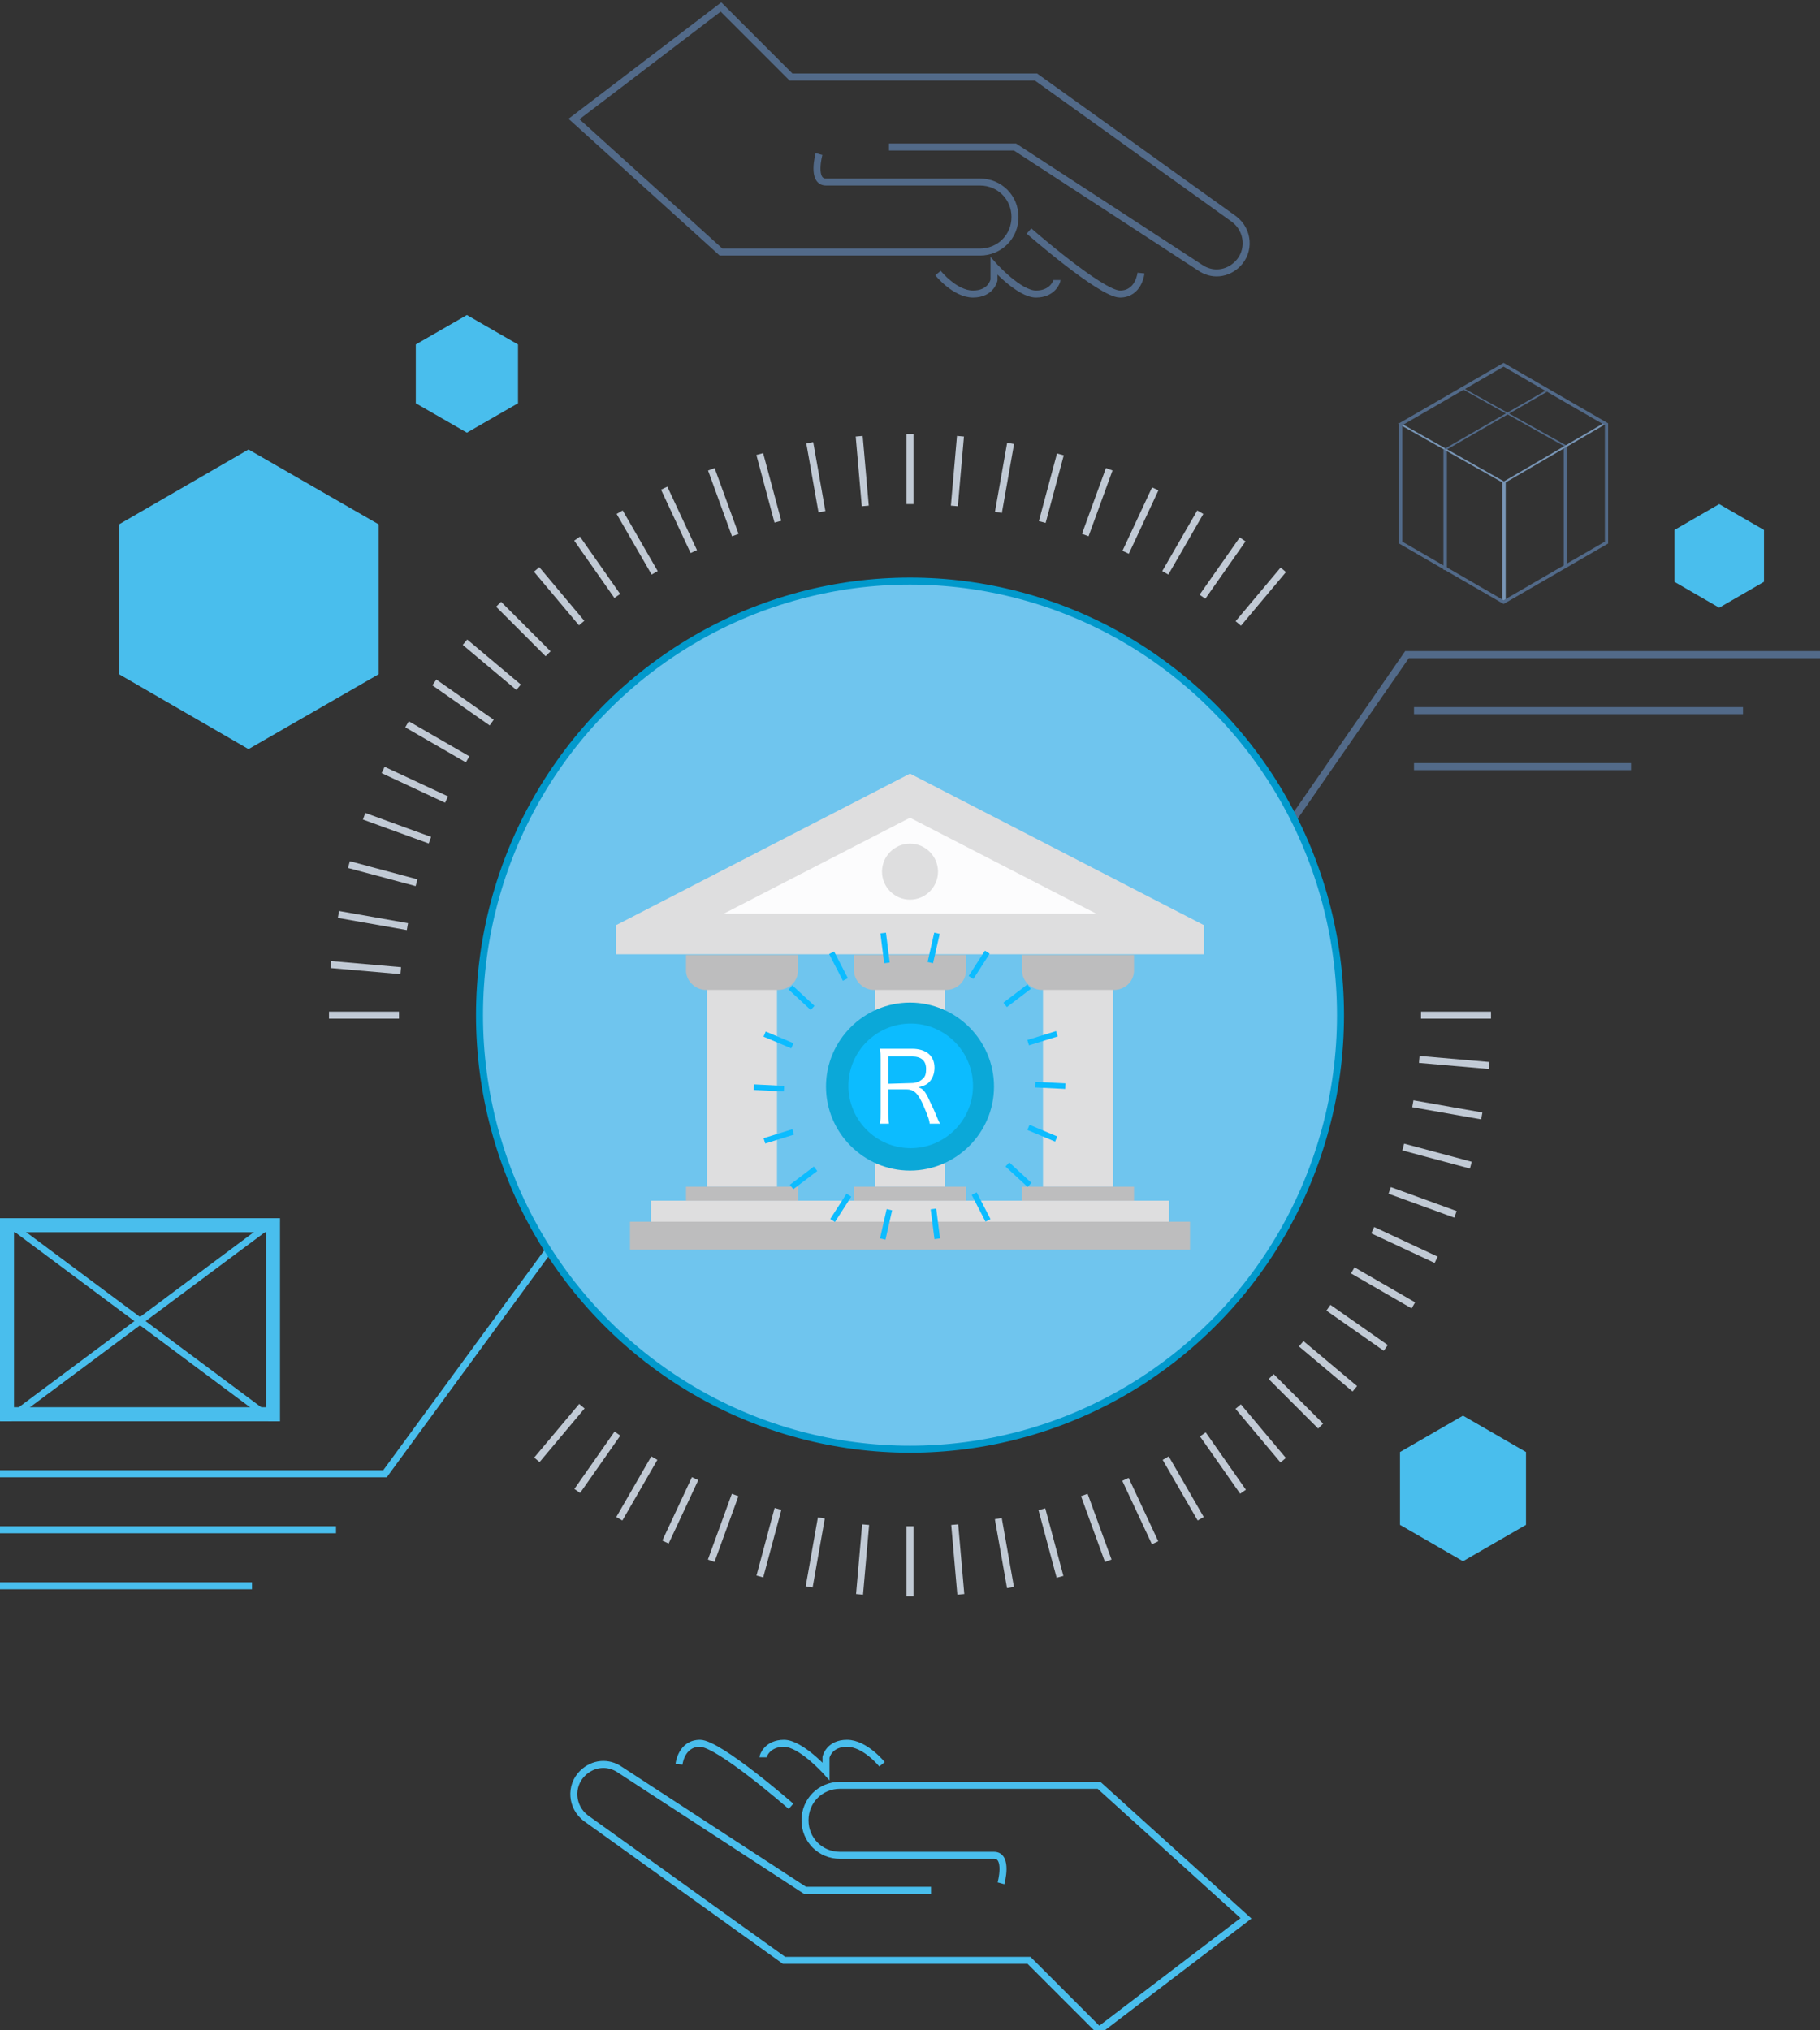 <?xml version="1.0" encoding="utf-8"?>
<!-- Generator: Adobe Illustrator 19.0.0, SVG Export Plug-In . SVG Version: 6.00 Build 0)  -->
<svg version="1.1" id="图层_1" xmlns="http://www.w3.org/2000/svg" xmlns:xlink="http://www.w3.org/1999/xlink" x="0px" y="0px"
	 viewBox="0 0 260 290" style="enable-background:new 0 0 260 290;" xml:space="preserve">
<rect x="0" y="0" width="260" height="290" fill="#333333" stroke="none"/>
<style type="text/css">
	.st0{fill:none;stroke:#49BEED;stroke-miterlimit:10;}
	.st1{fill:none;stroke:#526A89;stroke-miterlimit:10;}
	.st2{fill:#6FC5EE;stroke:#0199CC;stroke-miterlimit:10;}
	.st3{fill:#DEDEDF;}
	.st4{fill:#BDBDBE;}
	.st5{fill:#FCFCFD;}
	.st6{fill:none;}
	.st7{fill:#0BA8D8;}
	.st8{fill:#0CBCFF;}
	.st9{enable-background:new    ;}
	.st10{fill:#FFFFFF;}
	.st11{fill:#C1CAD5;}
	.st12{fill:#7895B5;}
	.st13{fill:#526A89;}
	.st14{fill:none;stroke:#526A89;stroke-width:0.465;stroke-miterlimit:10;}
	.st15{fill:#49BEED;}
</style>
<polyline id="XMLID_69_" class="st0" points="81,175 55,210.5 0,210.5 "/>
<line id="XMLID_73_" class="st0" x1="0" y1="218.5" x2="48" y2="218.5"/>
<line id="XMLID_74_" class="st0" x1="0" y1="226.5" x2="36" y2="226.5"/>
<polyline id="XMLID_78_" class="st1" points="260,93.5 201,93.5 174,132.5 "/>
<line id="XMLID_76_" class="st1" x1="249" y1="101.5" x2="202" y2="101.5"/>
<line id="XMLID_75_" class="st1" x1="233" y1="109.5" x2="202" y2="109.5"/>
<ellipse id="XMLID_1_" class="st2" cx="130" cy="145" rx="61.5" ry="62"/>
<g id="XMLID_8_">
	<g id="XMLID_30_">
		<rect id="XMLID_44_" x="101" y="139.5" class="st3" width="10" height="30"/>
		<rect id="XMLID_45_" x="125" y="139.5" class="st3" width="10" height="30"/>
		<rect id="XMLID_43_" x="149" y="139.5" class="st3" width="10" height="30"/>
		<path id="XMLID_40_" class="st4" d="M122,136.4v2.2c0,1.5,1.3,2.8,2.9,2.8h10.2c1.6,0,2.9-1.2,2.9-2.8v-2.2H122z"/>
		<path id="XMLID_39_" class="st4" d="M98,136.4v2.2c0,1.5,1.3,2.8,2.9,2.8h10.2c1.6,0,2.9-1.2,2.9-2.8v-2.2H98z"/>
		<path id="XMLID_41_" class="st4" d="M146,136.4v2.2c0,1.5,1.3,2.8,2.9,2.8h10.2c1.6,0,2.9-1.2,2.9-2.8v-2.2H146z"/>
		<polygon id="XMLID_38_" class="st3" points="171.9,132.1 130,110.5 88.1,132.1 88,132.1 88,132.1 88,132.1 88,132.1 88,136.3 
			172,136.3 172,132.1 		"/>
		<polygon id="XMLID_37_" class="st5" points="103.4,130.5 130,116.8 156.6,130.5 		"/>
		<rect id="XMLID_36_" x="93" y="171.5" class="st3" width="74" height="4"/>
		<rect id="XMLID_35_" x="90" y="174.5" class="st4" width="80" height="4"/>
		<rect id="XMLID_34_" x="98" y="169.5" class="st4" width="16" height="2"/>
		<rect id="XMLID_32_" x="122" y="169.5" class="st4" width="16" height="2"/>
		<rect id="XMLID_33_" x="146" y="169.5" class="st4" width="16" height="2"/>
		<path id="XMLID_31_" class="st3" d="M134,124.5c0,2.2-1.8,4-4,4s-4-1.8-4-4s1.8-4,4-4S134,122.3,134,124.5"/>
		<rect id="XMLID_10_" x="88" y="110.5" class="st6" width="84" height="68.9"/>
	</g>
	<g id="XMLID_9_">
		<path id="XMLID_29_" class="st7" d="M130,143.2c-6.6,0-12,5.4-12,12s5.4,12,12,12c6.6,0,12-5.4,12-12
			C142,148.6,136.6,143.2,130,143.2"/>
		<path id="XMLID_28_" class="st8" d="M139,155.1c0,4.9-4,8.9-8.9,8.9c-4.9,0-8.9-4-8.9-8.9s4-8.9,8.9-8.9
			C135,146.2,139,150.2,139,155.1"/>
		
			<rect id="XMLID_27_" x="126" y="133.3" transform="matrix(-0.992 0.125 -0.125 -0.992 268.758 253.97)" class="st8" width="0.8" height="4.3"/>
		
			<rect id="XMLID_26_" x="119.4" y="135.8" transform="matrix(-0.889 0.458 -0.458 -0.889 289.47 205.763)" class="st8" width="0.8" height="4.3"/>
		
			<rect id="XMLID_25_" x="114.1" y="140.3" transform="matrix(-0.679 0.734 -0.734 -0.679 296.81 155.183)" class="st8" width="0.8" height="4.3"/>
		
			<rect id="XMLID_24_" x="110.7" y="146.4" transform="matrix(-0.388 0.921 -0.921 -0.388 291.134 103.853)" class="st8" width="0.8" height="4.3"/>
		
			<rect id="XMLID_23_" x="109.5" y="153.2" transform="matrix(-4.917612e-002 0.999 -0.999 -4.917612e-002 270.451 53.242)" class="st8" width="0.8" height="4.3"/>
		
			<rect id="XMLID_22_" x="110.8" y="160.1" transform="matrix(0.297 0.955 -0.955 0.297 233.177 7.931)" class="st8" width="0.8" height="4.3"/>
		
			<rect id="XMLID_21_" x="114.3" y="166.1" transform="matrix(0.605 0.796 -0.796 0.605 179.331 -24.851)" class="st8" width="0.8" height="4.3"/>
		
			<rect id="XMLID_20_" x="148.5" y="159.8" transform="matrix(0.387 -0.922 0.922 0.387 -58.039 236.474)" class="st8" width="0.8" height="4.3"/>
		
			<rect id="XMLID_19_" x="149.7" y="152.9" transform="matrix(4.842292e-002 -0.999 0.999 4.842292e-002 -12.114 297.474)" class="st8" width="0.8" height="4.3"/>
		
			<rect id="XMLID_18_" x="148.4" y="146.1" transform="matrix(-0.296 -0.955 0.955 -0.296 51.399 334.279)" class="st8" width="0.8" height="4.3"/>
		
			<rect id="XMLID_17_" x="144.9" y="140.1" transform="matrix(-0.605 -0.796 0.796 -0.605 119.979 343.951)" class="st8" width="0.8" height="4.3"/>
		
			<rect id="XMLID_16_" x="139.5" y="135.6" transform="matrix(-0.841 -0.541 0.541 -0.841 183.013 329.342)" class="st8" width="0.8" height="4.3"/>
		
			<rect id="XMLID_15_" x="132.9" y="133.3" transform="matrix(-0.975 -0.222 0.222 -0.975 233.275 297.052)" class="st8" width="0.8" height="4.3"/>
		
			<rect id="XMLID_14_" x="133.2" y="172.7" transform="matrix(0.992 -0.126 0.126 0.992 -20.94 18.194)" class="st8" width="0.8" height="4.3"/>
		
			<rect id="XMLID_13_" x="139.7" y="170.3" transform="matrix(0.889 -0.458 0.458 0.889 -63.374 83.258)" class="st8" width="0.8" height="4.3"/>
		
			<rect id="XMLID_12_" x="145.1" y="165.8" transform="matrix(0.678 -0.735 0.735 0.678 -76.6 160.855)" class="st8" width="0.8" height="4.3"/>
		
			<rect id="XMLID_11_" x="119.6" y="170.4" transform="matrix(0.841 0.541 -0.541 0.841 112.536 -37.517)" class="st8" width="0.8" height="4.3"/>
		
			<rect id="XMLID_42_" x="126.2" y="172.8" transform="matrix(0.975 0.221 -0.221 0.975 41.809 -23.672)" class="st8" width="0.8" height="4.3"/>
	</g>
	<g id="XMLID_140_" class="st9">
		<path id="XMLID_141_" class="st10" d="M132.8,160.5c0-0.4-0.2-1-0.8-2.4c-0.8-1.9-1.4-2.5-2.5-2.5h-2.6v3.3c0,0.7,0,1.1,0.1,1.6
			h-1.3c0.1-0.5,0.1-0.9,0.1-1.6v-7.5c0-0.6,0-1.1-0.1-1.6c0.5,0,0.9,0,1.5,0h3.1c2,0,3.2,1,3.2,2.7c0,0.9-0.3,1.6-0.8,2.1
			c-0.4,0.4-0.8,0.5-1.5,0.7c0.6,0.2,0.9,0.5,1.4,1.5c0.3,0.7,0.7,1.4,1.1,2.4c0.2,0.5,0.4,1,0.6,1.3H132.8z M130.2,154.7
			c0.6,0,1.2-0.2,1.6-0.6c0.4-0.3,0.5-0.8,0.5-1.4c0-1.2-0.7-1.8-2-1.8h-3.4v3.9L130.2,154.7L130.2,154.7z"/>
	</g>
</g>
<g>
	<rect x="129.5" y="62" class="st11" width="1" height="10"/>
	
		<rect x="122.7" y="62.3" transform="matrix(0.996 -8.715574e-002 8.715574e-002 0.996 -5.396 10.994)" class="st11" width="1" height="10"/>
	<rect x="116" y="63.2" transform="matrix(0.985 -0.174 0.174 0.985 -10.071 21.258)" class="st11" width="1" height="10"/>
	<rect x="109.3" y="64.7" transform="matrix(0.966 -0.259 0.259 0.966 -14.287 30.795)" class="st11" width="1" height="10"/>
	<rect x="102.8" y="66.7" transform="matrix(0.94 -0.342 0.342 0.94 -18.293 39.663)" class="st11" width="1" height="10"/>
	<rect x="96.5" y="69.3" transform="matrix(0.906 -0.423 0.423 0.906 -22.312 47.971)" class="st11" width="1" height="10"/>
	<rect x="90.5" y="72.5" transform="matrix(0.866 -0.5 0.5 0.866 -26.533 55.876)" class="st11" width="1" height="10"/>
	<rect x="84.8" y="76.1" transform="matrix(0.819 -0.574 0.574 0.819 -31.101 63.572)" class="st11" width="1" height="10"/>
	<rect x="79.4" y="80.2" transform="matrix(0.766 -0.643 0.643 0.766 -36.112 71.279)" class="st11" width="1" height="10"/>
	<rect x="74.3" y="84.8" transform="matrix(0.707 -0.707 0.707 0.707 -41.609 79.239)" class="st11" width="1" height="10"/>
	<rect x="69.7" y="89.9" transform="matrix(0.643 -0.766 0.766 0.643 -47.575 87.7)" class="st11" width="1" height="10"/>
	<rect x="65.6" y="95.3" transform="matrix(0.574 -0.819 0.819 0.574 -53.94 96.905)" class="st11" width="1" height="10"/>
	<rect x="62" y="101" transform="matrix(0.5 -0.866 0.866 0.5 -60.574 107.083)" class="st11" width="1" height="10"/>
	<rect x="58.8" y="107" transform="matrix(0.423 -0.906 0.906 0.423 -67.296 118.439)" class="st11" width="1" height="10"/>
	<rect x="56.2" y="113.3" transform="matrix(0.342 -0.94 0.94 0.342 -73.877 131.138)" class="st11" width="1" height="10"/>
	
		<rect x="54.2" y="119.8" transform="matrix(0.259 -0.966 0.966 0.259 -80.048 145.304)" class="st11" width="1" height="10"/>
	
		<rect x="52.7" y="126.5" transform="matrix(0.174 -0.985 0.985 0.174 -85.509 161.005)" class="st11" width="1" height="10"/>
	
		<rect x="51.8" y="133.2" transform="matrix(8.715574e-002 -0.996 0.996 8.715574e-002 -89.937 178.255)" class="st11" width="1" height="10"/>
	<rect x="47" y="144.5" class="st11" width="10" height="1"/>
	<rect x="79.4" y="199.8" transform="matrix(-0.766 -0.643 0.643 -0.766 9.429 412.935)" class="st11" width="1" height="10"/>
	
		<rect x="84.8" y="203.9" transform="matrix(-0.819 -0.574 0.574 -0.819 35.286 428.913)" class="st11" width="1" height="10"/>
	<rect x="90.5" y="207.5" transform="matrix(-0.866 -0.5 0.5 -0.866 63.533 442.124)" class="st11" width="1" height="10"/>
	
		<rect x="96.5" y="210.7" transform="matrix(-0.906 -0.423 0.423 -0.906 93.825 452.184)" class="st11" width="1" height="10"/>
	
		<rect x="102.8" y="213.3" transform="matrix(-0.94 -0.342 0.342 -0.94 125.752 458.765)" class="st11" width="1" height="10"/>
	
		<rect x="109.3" y="215.3" transform="matrix(-0.966 -0.259 0.259 -0.966 158.854 461.598)" class="st11" width="1" height="10"/>
	
		<rect x="116" y="216.8" transform="matrix(-0.985 -0.174 0.174 -0.985 192.624 460.482)" class="st11" width="1" height="10"/>
	
		<rect x="122.7" y="217.7" transform="matrix(-0.996 -8.715574e-002 8.715574e-002 -0.996 226.525 455.297)" class="st11" width="1" height="10"/>
	<rect x="129.5" y="218" class="st11" width="1" height="10"/>
	
		<rect x="136.3" y="217.7" transform="matrix(-0.996 8.715574e-002 -8.715574e-002 -0.996 292.486 432.636)" class="st11" width="1" height="10"/>
	
		<rect x="143" y="216.8" transform="matrix(-0.985 0.174 -0.174 -0.985 323.426 415.334)" class="st11" width="1" height="10"/>
	
		<rect x="149.7" y="215.3" transform="matrix(-0.966 0.259 -0.259 -0.966 352.287 394.305)" class="st11" width="1" height="10"/>
	
		<rect x="156.2" y="213.3" transform="matrix(-0.94 0.342 -0.342 -0.94 378.568 369.84)" class="st11" width="1" height="10"/>
	
		<rect x="162.5" y="210.7" transform="matrix(-0.906 0.423 -0.423 -0.906 401.815 342.304)" class="st11" width="1" height="10"/>
	<rect x="168.5" y="207.5" transform="matrix(-0.866 0.5 -0.5 -0.866 421.633 312.124)" class="st11" width="1" height="10"/>
	
		<rect x="174.2" y="203.9" transform="matrix(-0.819 0.574 -0.574 -0.819 437.693 279.784)" class="st11" width="1" height="10"/>
	
		<rect x="179.6" y="199.8" transform="matrix(-0.766 0.643 -0.643 -0.766 449.742 245.81)" class="st11" width="1" height="10"/>
	
		<rect x="184.7" y="195.2" transform="matrix(-0.707 0.707 -0.707 -0.707 457.609 210.761)" class="st11" width="1" height="10"/>
	
		<rect x="189.3" y="190.1" transform="matrix(-0.643 0.766 -0.766 -0.643 461.205 175.211)" class="st11" width="1" height="10"/>
	
		<rect x="193.4" y="184.7" transform="matrix(-0.574 0.819 -0.819 -0.574 460.532 139.74)" class="st11" width="1" height="10"/>
	<rect x="197" y="179" transform="matrix(-0.5 0.866 -0.866 -0.5 455.674 104.917)" class="st11" width="1" height="10"/>
	
		<rect x="200.2" y="173" transform="matrix(-0.423 0.906 -0.906 -0.423 446.798 71.286)" class="st11" width="1" height="10"/>
	<rect x="202.8" y="166.7" transform="matrix(-0.342 0.94 -0.94 -0.342 434.151 39.359)" class="st11" width="1" height="10"/>
	
		<rect x="204.8" y="160.2" transform="matrix(-0.259 0.966 -0.966 -0.259 418.048 9.596)" class="st11" width="1" height="10"/>
	
		<rect x="206.3" y="153.5" transform="matrix(-0.174 0.985 -0.985 -0.174 398.864 -17.598)" class="st11" width="1" height="10"/>
	
		<rect x="207.2" y="146.8" transform="matrix(-8.715574e-002 0.996 -0.996 -8.715574e-002 377.026 -41.885)" class="st11" width="1" height="10"/>
	<rect x="203" y="144.5" class="st11" width="10" height="1"/>
	<rect x="179.6" y="80.2" transform="matrix(0.766 0.643 -0.643 0.766 96.941 -95.846)" class="st11" width="1" height="10"/>
	<rect x="174.2" y="76.1" transform="matrix(0.819 0.574 -0.574 0.819 78.122 -85.558)" class="st11" width="1" height="10"/>
	<rect x="168.5" y="72.5" transform="matrix(0.866 0.5 -0.5 0.866 61.367 -74.124)" class="st11" width="1" height="10"/>
	<rect x="162.5" y="69.3" transform="matrix(0.906 0.423 -0.423 0.906 46.672 -61.91)" class="st11" width="1" height="10"/>
	<rect x="156.2" y="66.7" transform="matrix(0.94 0.342 -0.342 0.94 33.973 -49.263)" class="st11" width="1" height="10"/>
	<rect x="149.7" y="64.7" transform="matrix(0.966 0.259 -0.259 0.966 23.146 -36.498)" class="st11" width="1" height="10"/>
	<rect x="143" y="63.2" transform="matrix(0.985 0.174 -0.174 0.985 14.021 -23.89)" class="st11" width="1" height="10"/>
	
		<rect x="136.3" y="62.3" transform="matrix(0.996 8.715574e-002 -8.715574e-002 0.996 6.386 -11.667)" class="st11" width="1" height="10"/>
</g>
<g>
	<rect x="214.6" y="68.8" class="st12" width="0.5" height="17.2"/>
	<rect x="206.2" y="64.2" class="st13" width="0.5" height="17.2"/>
	<rect x="223.4" y="63.7" class="st13" width="0.5" height="17.2"/>
	<polygon class="st12" points="215.1,68.9 214.6,68.9 199.7,60.5 200.2,60.5 	"/>
	<polygon class="st13" points="223.9,63.7 223.4,63.7 208.6,55.4 209,55.4 	"/>
	<polygon class="st12" points="215.1,68.9 214.6,68.9 229,60.5 229.5,60.5 	"/>
	<polygon class="st13" points="206.7,64.2 206.2,64.2 220.6,55.9 221.1,55.9 	"/>
	<polygon class="st14" points="200.1,60.6 214.8,52.1 229.5,60.6 229.5,77.5 214.8,86 200.1,77.5 	"/>
</g>
<g>
	<g>
		<g>
			<path class="st15" d="M38,176v25H2v-25H38 M40,174H0v29h40V174L40,174z"/>
		</g>
	</g>
	<polygon class="st15" points="40,203 38.4,203 0,174.4 1.6,174.4 	"/>
	<polygon class="st15" points="40,174.4 38.4,174.4 0,203 1.6,203 	"/>
</g>
<g>
	<path class="st1" d="M117,22c0,0-1.1,4,1,4h22c2.8,0,5,2.2,5,5v0c0,2.8-2.2,5-5,5h-37L82,17l21-16l10,10h35l28.3,20.3
		c2.1,1.6,2.3,4.6,0.5,6.4v0c-1.5,1.5-3.7,1.7-5.4,0.5L145,21h-18"/>
	<path class="st1" d="M134,39c0,0,2.4,3,5,3s3-2,3-2v-2c0,0,3.6,4,6,4s3-1.8,3-2"/>
	<path class="st1" d="M147,33c0,0,10.3,9,13,9s3-3,3-3"/>
</g>
<g>
	<path class="st0" d="M143,269c0,0,1.1-4-1-4h-22c-2.8,0-5-2.2-5-5l0,0c0-2.8,2.2-5,5-5h37l21,19l-21,16l-10-10h-35l-28.3-20.3
		c-2.1-1.6-2.3-4.6-0.5-6.4h0c1.5-1.5,3.7-1.7,5.4-0.5L115,270h18"/>
	<path class="st0" d="M126,252c0,0-2.4-3-5-3s-3,2-3,2v2c0,0-3.6-4-6-4s-3,1.8-3,2"/>
	<path class="st0" d="M113,258c0,0-10.3-9-13-9s-3,3-3,3"/>
</g>
<polygon class="st15" points="59.4,49.2 66.7,45 74,49.2 74,57.6 66.7,61.8 59.4,57.6 "/>
<polygon class="st15" points="17,74.9 35.5,64.2 54.1,74.9 54.1,96.3 35.5,107 17,96.3 "/>
<polygon class="st15" points="200,207.4 209,202.2 218,207.4 218,217.8 209,223 200,217.8 "/>
<polygon class="st15" points="239.2,75.7 245.6,72 252,75.7 252,83.1 245.6,86.8 239.2,83.1 "/>
</svg>
